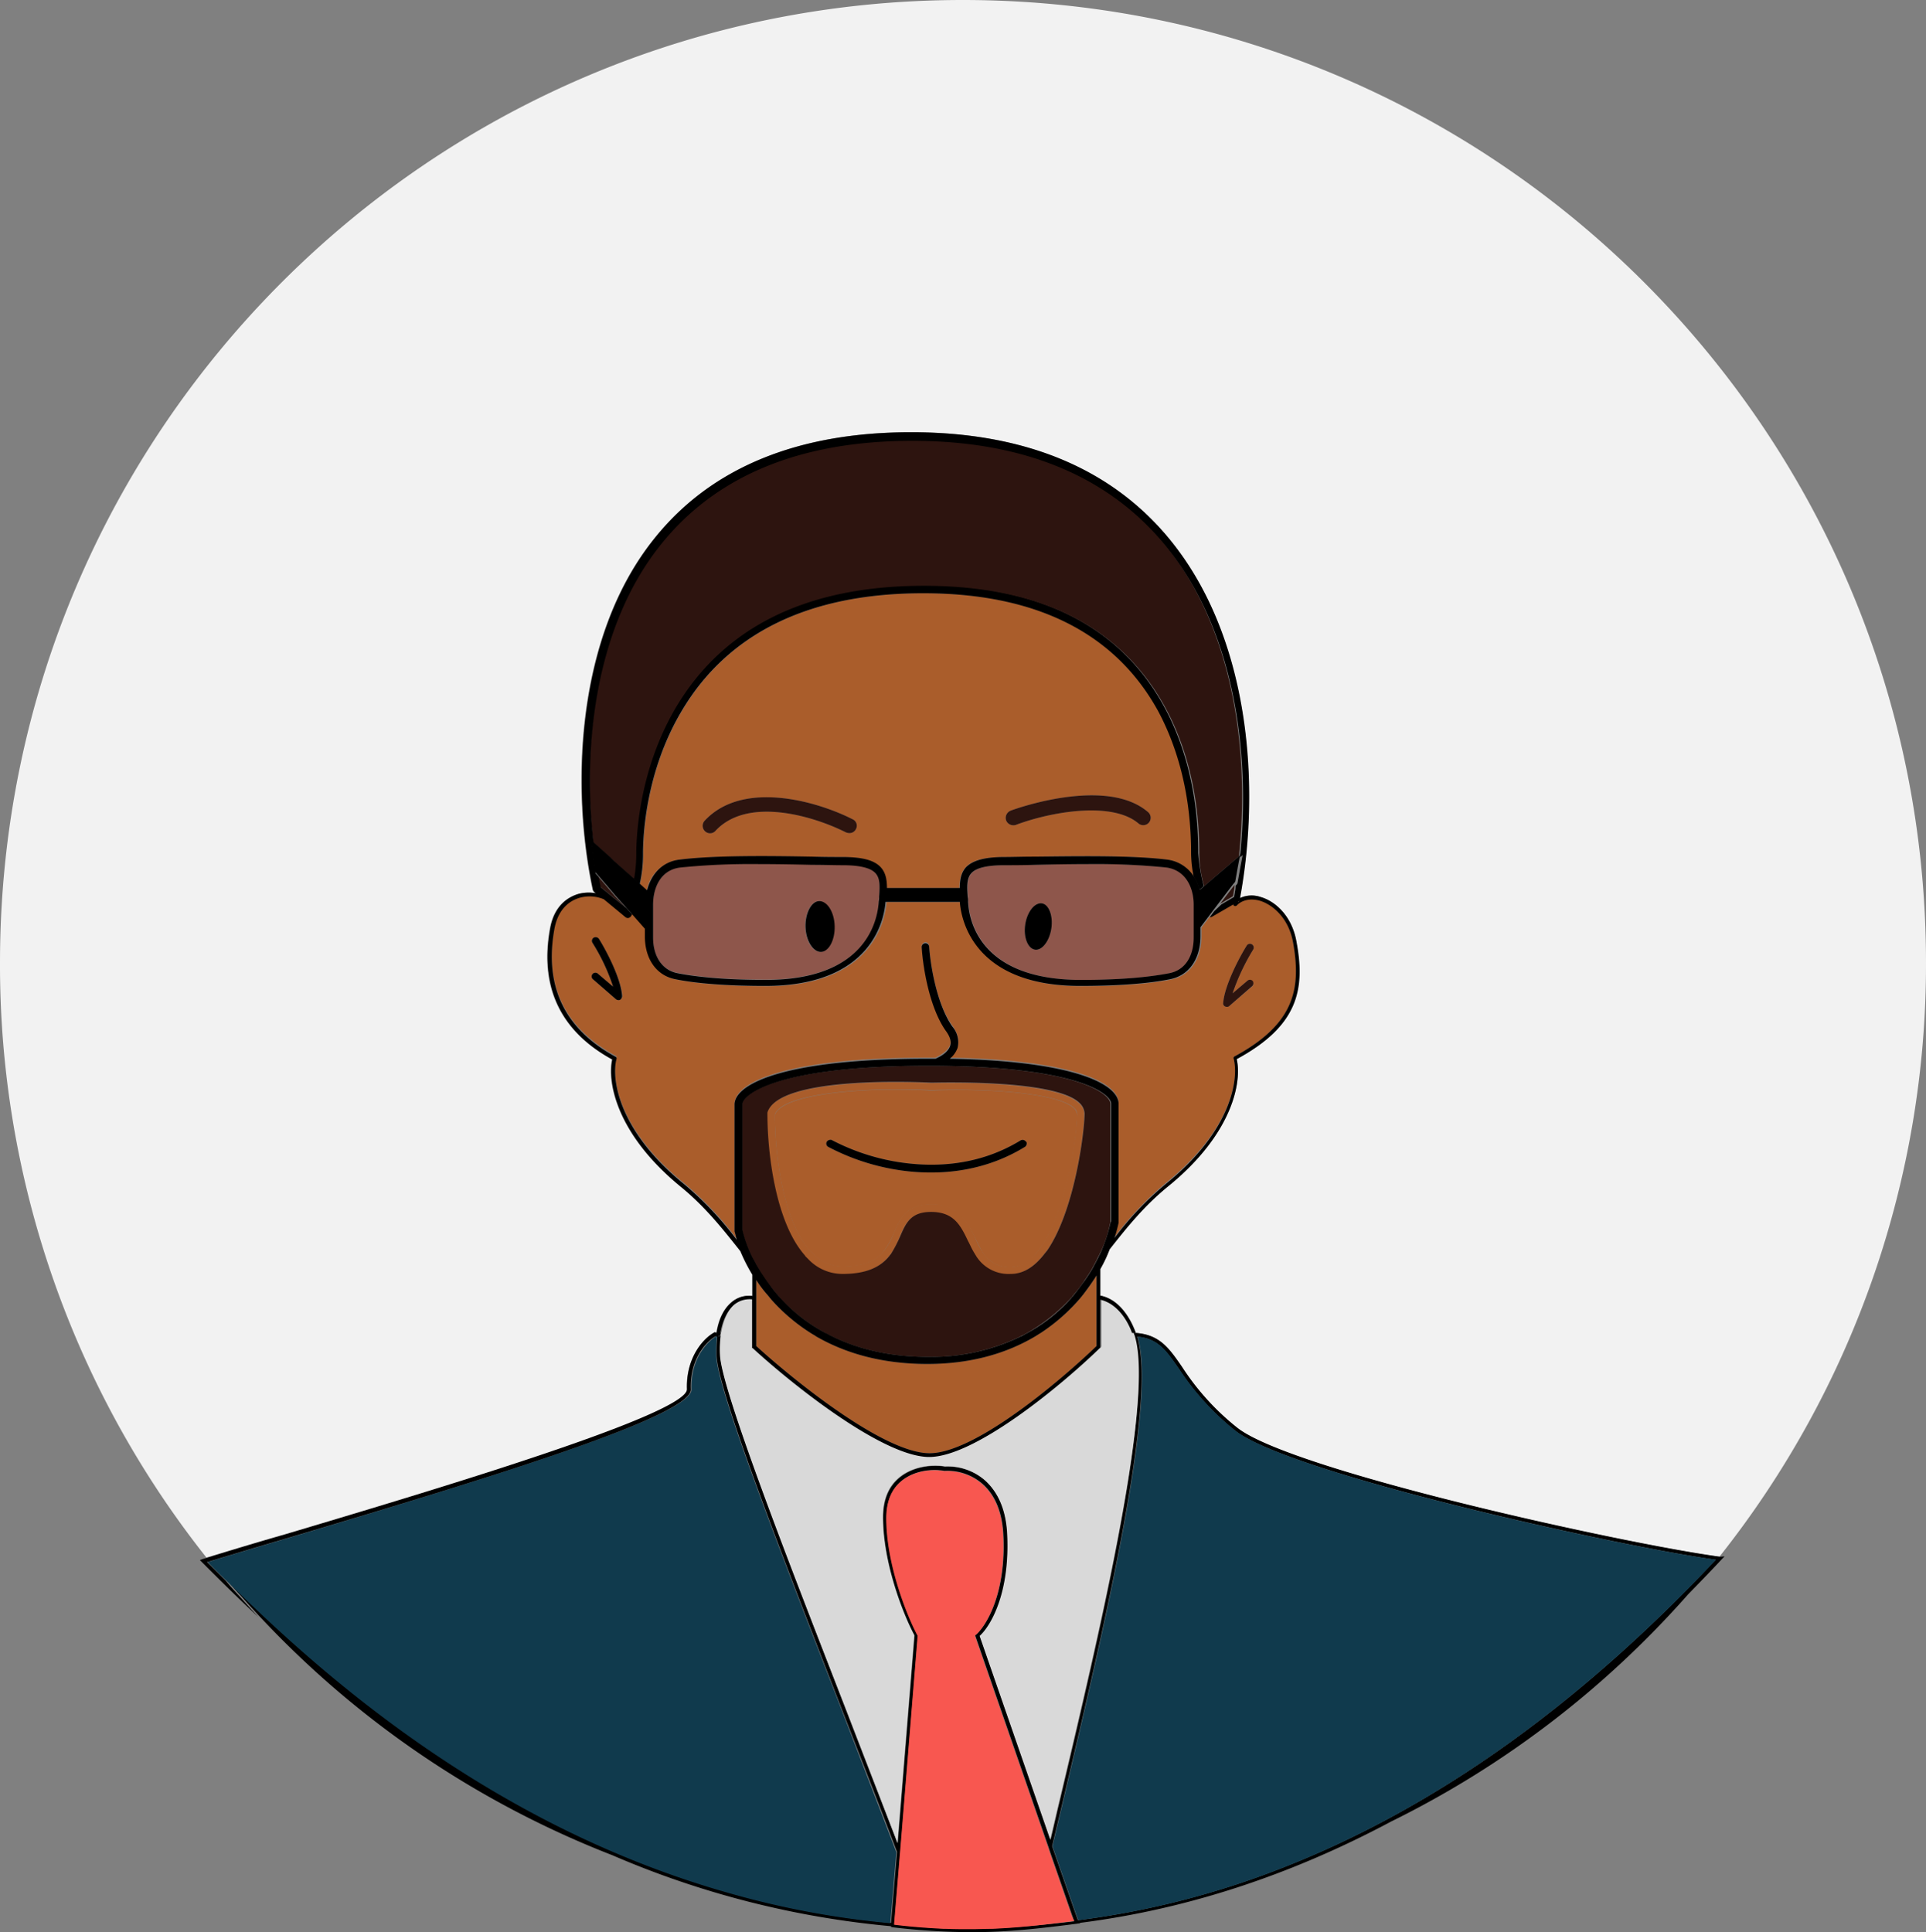 <svg xmlns="http://www.w3.org/2000/svg" viewBox="0 0 515.5 517.2"><rect x="0" y="0" width="515.5" height="517.2" fill="#808080" stroke="none"/><title>Asset 19</title><g id="Layer_2" data-name="Layer 2"><g id="Слой_1" data-name="Слой 1"><path d="M515.5,257.7a255,255,0,0,1-55.3,159c-25.3-3.4-114.6-23-129.1-34.5a67.74,67.74,0,0,1-14.8-16.3c-3.5-5.1-6-8.6-12.3-9.1-1.4-3.9-4.4-9-9.5-10v-7.1a35.89,35.89,0,0,0,2.5-5.3c4.5-5.7,9.1-11.5,15.6-16.8,17.5-14.2,19.8-28.2,18.4-34.1,16.3-8.9,18.2-18.7,15.9-31.5-1.3-7.2-6-10.9-9.6-11.9a7.38,7.38,0,0,0-5.5.3c5.4-29.1,3.1-69.7-19.2-96.5-15.6-18.7-38.7-28.2-68.8-28.2-30.4,0-53.5,9.5-68.6,28.3-21.4,26.5-22.3,67.3-16.6,94.1,0,.2.2.4.3.6l.5.4a10.61,10.61,0,0,0-4.7.2c-2.3.7-6.3,2.7-7.5,9.1-2.9,15.7,2.7,27.6,16.6,35.2-1.3,5.8.9,19.8,18.4,34.1,6.6,5.4,11.3,11.4,15.9,17.2a46.83,46.83,0,0,0,3.2,6.3v5.7a7.16,7.16,0,0,0-5.7,1.8c-1.5,1.3-3.2,3.7-3.9,8.1h-.6l-.1.1c-2.6,1.5-7.5,6.5-7.2,15.1.2,6.8-67.2,26.9-107.6,38.9-7.6,2.3-14.8,4.4-20.8,6.2A255.19,255.19,0,0,1,0,257.7C0,115.4,115.4,0,257.7,0S515.5,115.4,515.5,257.7Z" fill="#f2f2f2"/><path d="M331.2,241.5l.2-.1c.1-.1.2-.1.2-.2S331.4,241.4,331.2,241.5ZM191.9,356.7a9329101592432.65,9329101592432.65,0,0,1-.2,1h1a9329101592432.64,9329101592432.64,0,0,0,.2-1Zm101.6-19.4a.1.1,0,0,0,.1-.1Zm-91.7.4c0,.1.1.1.1.2v-.1A.1.1,0,0,0,201.8,337.7Z" fill="#f2f2f2"/><path d="M460.4,416.7h0c-25.4-3.4-114.6-23-129.2-34.5a67.74,67.74,0,0,1-14.8-16.3c-3.5-5.1-6-8.6-12.3-9.1h-1c.1.2.1.3.2.5s.1.3.2.5a19.45,19.45,0,0,1,.5,2c4.1,19.3-10,78.7-20.3,122.1-.9,3.7-1.7,7.3-2.5,10.6L262.3,438c3-2.7,8-11.4,7.4-26.6-.2-6.6-2.2-11.6-5.9-15a15.23,15.23,0,0,0-10.8-3.8c-3.6-.6-8.8,0-12.4,3.1q-4.2,3.6-4.2,10.5c0,12.3,5.4,26,8.4,31.6l-4.5,55.6c-4.2-10.9-9-23.3-13.9-36-7.8-20.1-16.1-41.4-22.5-58.9s-10.9-31.1-11.1-35.7a28.22,28.22,0,0,1,.2-5.2h-1c-.1,1.1-.2,2.4-.2,3.8v1.4c.3,9.3,17.3,52.8,33.6,94.9,5.3,13.6,10.4,26.6,14.7,38l-1.5,17.8-.1,1.2a233.94,233.94,0,0,1-43.3-8.1c-65.1-18.4-111-60.5-134.3-83.5,1.2,1.5,2.5,2.9,3.8,4.3,1.6,1.8,3.2,3.6,4.9,5.4a256.43,256.43,0,0,0,94.3,63.8,244,244,0,0,0,74.6,19v.2l.5.1a186.82,186.82,0,0,0,21,1.3c9.8,0,18.4-1,28.5-2.3l.6-.1v-.1c28.4-3.6,56.2-12.7,83.2-27.1a258,258,0,0,0,79.5-60.8c3.7-3.8,6.8-7,9.1-9.5l.7-.7ZM265.6,516.2c-4,.1-8,.1-12.3,0h-.6c-4.1-.2-8.5-.5-13.3-1.1v-.2l.1-1.2,1.3-15.7.1-1.2.1-1.1,4.7-57.9v-.1l-.1-.1c-2.9-5.5-8.3-19.1-8.3-31.3,0-4.3,1.3-7.6,3.9-9.8,3.4-2.9,8.2-3.4,11.6-2.8h.1a14.29,14.29,0,0,1,10.1,3.5c3.5,3.1,5.4,7.9,5.6,14.3.6,15.2-4.6,23.6-7.3,26l-.3.2,19.6,56.6.3.9.3.9,5.8,16.7.5,1.4v.1C279.7,515.2,272.9,515.9,265.6,516.2Zm78.8-16.7A228.07,228.07,0,0,1,288.5,514l-.5-1.4-6.4-18.4c.9-3.9,1.9-7.9,2.9-12.2,10.3-43.5,24.5-103,20.3-122.5a13.64,13.64,0,0,0-.4-1.7c5.5.5,7.7,3.7,11.1,8.6a70.94,70.94,0,0,0,15,16.5c14.5,11.5,102.2,30.9,128.7,34.6C422.9,456.2,384.5,483.6,344.4,499.5Z"/><path d="M191.8,357.2a.9.9,0,0,1-.1.5h1a.9.9,0,0,1,.1-.5Z"/><path d="M239.9,495.8l-1.5,17.8-.1,1.2a233.94,233.94,0,0,1-43.3-8.1c-65.1-18.4-111-60.5-134.3-83.5q-2.85-2.7-5.1-5.1c.3-.1.5-.1.8-.2,5.8-1.8,12.9-3.9,20.4-6.1,57.2-17.1,108.5-33,108.3-39.9-.3-8,4.1-12.7,6.6-14.2h.2c-.1,1.1-.2,2.4-.2,3.8v1.4c.3,9.3,17.3,52.8,33.6,94.9C230.5,471.4,235.6,484.5,239.9,495.8Z" fill="#103a4d"/><path d="M459.3,417.5c-36.4,38.7-74.8,66.1-114.8,82A226.92,226.92,0,0,1,288.6,514l-.5-1.4-6.4-18.4c.9-3.9,1.9-7.9,2.9-12.2,10.3-43.5,24.5-103,20.3-122.5a13.64,13.64,0,0,0-.4-1.7c5.5.5,7.7,3.7,11.1,8.6a70.94,70.94,0,0,0,15,16.5C345,394.4,432.8,413.9,459.3,417.5Z" fill="#103a4d"/><path d="M191.9,356.7a9329101592432.65,9329101592432.65,0,0,1-.2,1h1a9329101592432.64,9329101592432.64,0,0,0,.2-1Zm68.2,159.6c-2.3,0-4.6,0-6.8-.1,4.3.2,8.3.2,12.2,0C263.7,516.3,261.9,516.3,260.1,516.3Z"/><path d="M191.9,356.7a9329101592432.65,9329101592432.65,0,0,1-.2,1h-.2c-2.5,1.4-6.9,6.1-6.6,14.2.2,7-51.1,22.9-108.3,39.9-7.5,2.2-14.5,4.3-20.4,6.1a2.35,2.35,0,0,1-.8.2l5.1,5.1c1.2,1.5,2.5,2.9,3.8,4.3,1.6,1.8,3.2,3.6,4.9,5.4C63,427.1,57.9,422,54.1,418.2l-.6-.6.8-.3a5.64,5.64,0,0,0,1.2-.4c5.9-1.8,13.1-4,20.8-6.2,40.3-12,107.8-32.2,107.6-38.9-.3-8.7,4.6-13.7,7.2-15.1l.1-.1.7.1Z"/><path d="M293.5,337.3a.1.1,0,0,0,.1-.1Zm37.7-95.8.2-.1c.1-.1.2-.1.2-.2S331.4,241.4,331.2,241.5ZM201.8,337.7c0,.1.1.1.1.2v-.1A.1.1,0,0,0,201.8,337.7Z" fill="#aa5d2b"/><path d="M318.9,228.5v-.2c0-18.1-4.9-30.7-8.9-38.1-11.5-20.8-32.6-31.4-62.8-31.4-30.5,0-52.3,10.6-64.7,31.6-9.6,16.2-10.3,33.3-10.3,38.1a35.53,35.53,0,0,1-.9,8.2l1.8,1.6a10.29,10.29,0,0,1,8.7-8.2c9.6-1.2,24.6-.9,35.5-.8,3.2,0,5.9.1,8,.1,5.3,0,8.5.9,10.3,2.7,1.4,1.5,1.7,3.5,1.7,5.6h19.5c0-2.1.3-4.1,1.7-5.6,1.8-1.9,5-2.7,10.3-2.7,2.1,0,4.9,0,8-.1,11-.2,26-.4,35.5.8a9.64,9.64,0,0,1,7.2,4.6A42,42,0,0,1,318.9,228.5Zm-89.8-6.6a1.89,1.89,0,0,1-1.8,1.1,2.92,2.92,0,0,1-.9-.2c-8.3-4.2-26.2-9.8-34.9-.4a1.94,1.94,0,0,1-2.8.1,2,2,0,0,1-.1-2.8c10.3-11.1,30.4-5.1,39.6-.4A1.87,1.87,0,0,1,229.1,221.9Zm78.4-1.7a2,2,0,0,1-2.8.2c-7.1-6-23.5-3.1-32.8.4a1.7,1.7,0,0,1-.7.1,2.05,2.05,0,0,1-1.9-1.3,2.08,2.08,0,0,1,1.2-2.6c1-.4,25.6-9.3,36.8.4A2,2,0,0,1,307.5,220.2Z" fill="#aa5d2b"/><path d="M330.4,282.8c16.1-8.7,18-18.1,15.7-30.6-1.2-6.7-5.6-10.2-8.9-11.2-2.5-.7-4.8-.2-6.2,1.3-.1.2-.4.2-.6.1s-.3-.2-.3-.4l-5.7,3.3a.9.9,0,0,1-.5.1h-.1l-2.2,2.9v2.4c0,6.1-3.1,10.5-8.1,11.5-5.9,1.2-14.3,1.8-24.1,1.8-28.8,0-31.9-18.1-32.2-22.5H237.3c-.3,4.4-3.4,22.5-32.2,22.5-9.8,0-18.2-.6-24.1-1.8-5-1-8.1-5.4-8.1-11.5v-2l-3.7-4.2c-.1.1-.1.2-.2.3a1.06,1.06,0,0,1-.7.6,1,1,0,0,1-.9-.2l-5.8-4.8a10,10,0,0,0-6.4-.4c-2.1.6-5.7,2.5-6.8,8.3-2.8,15.4,2.7,26.9,16.4,34.3a.48.48,0,0,1,.2.6c-1.4,5.3.5,19.2,18,33.4a89.82,89.82,0,0,1,14.2,15,11.2,11.2,0,0,1-.6-2.3V295.2c.4-5.6,14.1-12.1,51.7-12.1h2.1c1.8-.9,3.4-2,3.9-3.4.3-1.1,0-2.4-1.1-4-4.5-6.3-6.2-17.5-6.5-22.4a1.17,1.17,0,0,1,.9-1.1,1.09,1.09,0,0,1,1.1.9c.3,4.8,1.9,15.4,6.2,21.4,1.5,2.1,1.9,4,1.4,5.7a6.07,6.07,0,0,1-2.1,2.9c33.2.6,45.2,6.8,45.2,12.1V327a35.92,35.92,0,0,1-1.1,4.1,90.07,90.07,0,0,1,13.9-14.6c17.5-14.2,19.5-28.1,18-33.4C330.1,283.2,330.2,282.9,330.4,282.8ZM166,267.6a.75.75,0,0,1-.5.1,1.07,1.07,0,0,1-.6-.2l-6.1-5.3a1,1,0,1,1,1.3-1.5l4,3.4a52.75,52.75,0,0,0-5.5-11.7,1,1,0,0,1,.3-1.4,1.08,1.08,0,0,1,1.4.3c2,3.3,5.9,10.6,6.3,15.3A1.33,1.33,0,0,1,166,267.6Zm163,1.7a.73.73,0,0,1-.6.2.9.9,0,0,1-.5-.1.88.88,0,0,1-.5-1c.4-4.7,4.3-12.1,6.3-15.3a1,1,0,0,1,1.7,1.1,57.63,57.63,0,0,0-5.5,11.7l4-3.4a1,1,0,0,1,1.3,1.5Z" fill="#aa5d2b"/><path d="M201.8,337.7c0,.1.1.1.1.2v-.1A.1.1,0,0,0,201.8,337.7Zm129.4-96.2.2-.1c.1-.1.2-.1.2-.2S331.4,241.4,331.2,241.5Zm-37.7,95.8a.1.1,0,0,0,.1-.1Z" fill="#aa5d2b"/><path d="M288.8,295.3c-6.7-6.4-38.3-5.4-39.6-5.4-4.2-.2-40.9-1.8-43.9,8v.3c0,11,2.3,29.1,10,37.9.1.2.3.3.4.5l.5.5a12.79,12.79,0,0,0,9.2,4c6.5,0,10-1.9,12.2-4.4.1-.2.3-.3.4-.5s.3-.3.4-.5a20.3,20.3,0,0,0,2.4-4.6c1.6-3.7,2.9-6.6,8.3-6.6,6.1,0,7.8,3.6,9.9,7.8.5,1,1,2,1.5,2.9.1.2.2.3.3.5s.2.3.3.5a10.23,10.23,0,0,0,9.3,4.9c3.5,0,6.5-2.1,9-5.3.1-.2.3-.3.4-.5a1.76,1.76,0,0,1,.4-.5c7.2-10.5,10-30.9,10-36.5A3.86,3.86,0,0,0,288.8,295.3Zm-11,39.5c-.1.2-.3.3-.4.5s-.3.3-.5.5c-1.9,2-4,3.3-6.3,3.3a8.21,8.21,0,0,1-6.9-3c-.1-.2-.3-.3-.4-.5s-.2-.3-.3-.5a19.45,19.45,0,0,1-2-3.8c-2-4.2-4.3-9-11.7-9-6.7,0-8.5,4-10.1,7.8a16.47,16.47,0,0,1-3.3,5.5l-.5.5a4.23,4.23,0,0,1-.7.5c-1.9,1.4-4.8,2.3-9.2,2.3a10.51,10.51,0,0,1-6.3-2c-.2-.2-.4-.3-.6-.5s-.4-.3-.6-.5c-8.2-7.3-10.6-26.4-10.6-37.6,2-5.5,23-7.4,41.9-6.5,15.5-.5,34,.8,38.2,4.8a2.24,2.24,0,0,1,.8,1.5C288.2,304.7,284.9,325.7,277.8,334.8Z" fill="#aa5d2b"/><path d="M331.2,241.5l.2-.1c.1-.1.2-.1.2-.2S331.4,241.4,331.2,241.5Z"/><path d="M322.2,237.2l-.8.7-.4.3a10,10,0,0,0-1.5-3.5,32.72,32.72,0,0,1-.7-6.2v-.2c0-18.1-4.9-30.7-8.9-38.1-11.5-20.8-32.6-31.4-62.8-31.4-30.5,0-52.3,10.6-64.7,31.6-9.6,16.2-10.3,33.3-10.3,38.1a35.53,35.53,0,0,1-.9,8.2l-.9-.8-.9-.8a35.53,35.53,0,0,0,.6-6.7c0-5,.8-22.6,10.6-39.2,12.8-21.6,35.1-32.6,66.4-32.6,31,0,52.7,10.9,64.5,32.4,4.2,7.6,9.2,20.6,9.2,39.1v.2A48.6,48.6,0,0,0,322.2,237.2Z"/><path d="M167.5,242.9l-2.6-2.1-.5-.4-.5-.4-3.3-2.7c-.2-.9-.4-1.9-.6-2.8l3.7,4.3.5.6.5.6Z" fill="#2d140f"/><path d="M330.4,236.9a6.15,6.15,0,0,1-.1,1.3c-.1.6-.2,1.2-.3,1.7l-3.4,2Z" fill="#2d140f"/><path d="M331.7,228.1c0,.4-.1.7-.1,1.1l-.4.4-.5.4-8.4,7.2a31.58,31.58,0,0,1-1.3-8.7v-.2c0-18.5-5-31.5-9.2-39.1-11.8-21.5-33.5-32.4-64.5-32.4-31.3,0-53.6,11-66.4,32.6-9.8,16.6-10.6,34.2-10.6,39.2a36.3,36.3,0,0,1-.6,6.7l-5.2-4.6-.5-.5-.5-.5-4.7-4.2c-3-25.5.2-58.1,18.2-80.3,14.8-18.3,37.3-27.5,67.1-27.5,29.5,0,52.1,9.3,67.3,27.5C330.2,168,334.4,201,331.7,228.1Z" fill="#2d140f"/><path d="M307.5,220.2a2,2,0,0,1-2.8.2c-7.1-6-23.5-3.1-32.8.4a1.7,1.7,0,0,1-.7.1,2.05,2.05,0,0,1-1.9-1.3,2.08,2.08,0,0,1,1.2-2.6c1-.4,25.6-9.3,36.8.4A2,2,0,0,1,307.5,220.2Z" fill="#2d140f"/><path d="M229.1,221.9a1.89,1.89,0,0,1-1.8,1.1,2.92,2.92,0,0,1-.9-.2c-8.3-4.2-26.2-9.8-34.9-.4a1.94,1.94,0,0,1-2.8.1,2,2,0,0,1-.1-2.8c10.3-11.1,30.4-5.1,39.6-.4A1.87,1.87,0,0,1,229.1,221.9Z" fill="#2d140f"/><path d="M234.3,233.6c-1.3-1.4-4.2-2.1-8.8-2.1-2.1,0-4.9,0-8.1-.1-4.3-.1-9.2-.2-14.1-.2a189.83,189.83,0,0,0-21.1.9c-5.4.7-7.4,5.6-7.4,10v8.7c0,5.2,2.4,8.8,6.5,9.6s11.4,1.8,23.7,1.8c27.1,0,30-16,30.2-21a4.87,4.87,0,0,1,.1-1.2C235.5,237.2,235.6,235.1,234.3,233.6Zm-14.7,21.2c-2.2,0-4-3-4.1-6.7s1.6-6.9,3.7-6.9,4,3,4.1,6.8S221.8,254.8,219.6,254.8Z" fill="#8e564b"/><path d="M312.2,232.2a189.83,189.83,0,0,0-21.1-.9c-5,0-9.9.1-14.1.2-3.2,0-5.9.1-8.1.1-4.6,0-7.5.7-8.8,2.1s-1.2,3.6-1,6.4a4.87,4.87,0,0,0,.1,1.2c.2,4.9,3.1,21,30.2,21,12.3,0,19.7-1,23.7-1.8s6.5-4.4,6.5-9.6v-8.7C319.5,237.8,317.6,232.8,312.2,232.2Zm-30.8,16.3c-.5,3.4-2.5,6-4.4,5.7s-3.1-3.3-2.6-6.7,2.5-5.9,4.4-5.7S281.9,245.1,281.4,248.5Z" fill="#8e564b"/><path d="M192.4,356.7a9329101592432.13,9329101592432.13,0,0,1-.2,1h.5a9329101592432.64,9329101592432.64,0,0,0,.2-1Z" fill="#d9d9d9"/><path d="M283.6,481.8c-.9,3.7-1.7,7.3-2.5,10.6l-18.9-54.5c3-2.7,8-11.4,7.4-26.6-.2-6.6-2.2-11.6-5.9-15a15.23,15.23,0,0,0-10.8-3.8c-3.6-.6-8.8,0-12.4,3.1q-4.2,3.6-4.2,10.5c0,12.3,5.4,26,8.4,31.6l-4.5,55.6c-4.2-10.9-9-23.3-13.9-36-7.8-20.1-16.1-41.4-22.5-58.9s-10.9-31.1-11.1-35.7a28.22,28.22,0,0,1,.2-5.2.9.9,0,0,1,.1-.5.9.9,0,0,1,.1-.5c.7-4,2.2-6.2,3.5-7.4a6.6,6.6,0,0,1,5-1.6v13l.2.1c11,10.1,35,29.1,47.2,29.1s35.2-19,45.6-29.1l.2-.1V347.6c4.4,1,7.2,5.3,8.5,8.9.1.2.1.3.2.5s.1.3.2.5a19.45,19.45,0,0,1,.5,2C308,379,293.9,438.4,283.6,481.8Z" fill="#d9d9d9"/><path d="M191.9,356.7a9329101592432.65,9329101592432.65,0,0,1-.2,1h1a9329101592432.64,9329101592432.64,0,0,0,.2-1Z"/><path d="M331.7,229.1l-.5.5-.5.4-8.4,7.2-.8.7-.4.3a10,10,0,0,0-1.5-3.5,9.92,9.92,0,0,0-7.2-4.6c-9.6-1.2-24.6-.9-35.5-.8-3.2,0-5.9.1-8,.1-5.3,0-8.5.9-10.3,2.7-1.4,1.5-1.7,3.5-1.7,5.6H237.4c0-2.1-.3-4.1-1.7-5.6-1.8-1.9-5-2.7-10.3-2.7-2.1,0-4.9,0-8-.1-11-.2-26-.4-35.5.8-4.4.5-7.5,3.6-8.7,8.2l-1.8-1.6-.9-.8-.9-.8-5.2-4.6-.5-.5-.5-.5-4.7-4.2-.5-.4,1,8.4.8.9,3.7,4.3.5.6.5.6,2.7,3,.8.9.7.8,3.7,4.2v2c0,6.1,3.1,10.5,8.1,11.5,5.9,1.2,14.3,1.8,24.1,1.8,28.8,0,31.9-18.1,32.2-22.5h19.9c.3,4.4,3.4,22.5,32.2,22.5,9.8,0,18.2-.6,24.1-1.8,5-1,8.1-5.4,8.1-11.5v-2.4l2.2-2.9,1.2-1.6,1.6-2.1,3.8-5,.2-.2.3-.4.1-.5.6-3.4.7-3.7Zm-96.4,11a4.87,4.87,0,0,1-.1,1.2c-.3,4.9-3.2,21-30.2,21-12.3,0-19.7-1-23.7-1.8s-6.5-4.4-6.5-9.6v-8.7c0-4.4,1.9-9.4,7.4-10a189.83,189.83,0,0,1,21.1-.9c5,0,9.9.1,14.1.2,3.2,0,5.9.1,8.1.1,4.6,0,7.5.7,8.8,2.1S235.5,237.2,235.3,240.1Zm84.2,10.8c0,5.2-2.4,8.8-6.5,9.6s-11.4,1.8-23.7,1.8c-27.1,0-30-16-30.2-21a4.87,4.87,0,0,0-.1-1.2c-.2-2.8-.3-5,1-6.4s4.2-2.1,8.8-2.1c2.1,0,4.9,0,8.1-.1,4.3-.1,9.2-.2,14.1-.2a189.83,189.83,0,0,1,21.1.9c5.4.7,7.4,5.6,7.4,10v8.7Z"/><path d="M293.5,341.4v18.9c-10.4,10-32.8,28.7-44.7,28.7s-35.4-18.7-46.4-28.7V342.6a29.44,29.44,0,0,0,3.1,4.1c.1.2.3.3.4.5s.3.3.4.5a49.55,49.55,0,0,0,10.5,9c.3.2.5.3.8.5a5.58,5.58,0,0,1,.8.5c7.6,4.4,17.4,7.4,29.8,7.4,12,0,21.5-3,28.9-7.4.3-.2.5-.3.8-.5s.5-.3.8-.5a50.22,50.22,0,0,0,10.5-9.3c.1-.2.3-.3.4-.5s.3-.3.4-.5A41,41,0,0,0,293.5,341.4Z" fill="#aa5d2b"/><path d="M293.5,337.3a.1.1,0,0,0,.1-.1Z" fill="#aa5d2b"/><path d="M201.8,337.7c0,.1.1.1.1.2v-.1A.1.1,0,0,0,201.8,337.7Zm91.7-.4a.1.1,0,0,0,.1-.1Z"/><path d="M287.5,514.2c-7.8,1-14.7,1.8-22,2.1h-.1c-1.8,0-3.6.1-5.4.1-2.3,0-4.6,0-6.8-.1h-.6c-4.1-.2-8.5-.5-13.3-1.1V515l.1-1.2,1.3-15.7.1-1.2.1-1.1,4.7-57.9v-.1l-.1-.1c-2.9-5.5-8.3-19.1-8.3-31.3,0-4.3,1.3-7.6,3.9-9.8,3.4-2.9,8.2-3.4,11.6-2.8h.1a14.29,14.29,0,0,1,10.1,3.5c3.5,3.1,5.4,7.9,5.6,14.3.6,15.2-4.6,23.6-7.3,26l-.3.2,19.6,56.6.3.9.3.9,5.8,16.7Z" fill="#f85750"/><path d="M201.8,337.7c0,.1.1.1.1.2v-.1A.1.1,0,0,0,201.8,337.7Zm91.7-.4a.1.1,0,0,0,.1-.1Z" fill="#2d140f"/><path d="M250.8,285.3h-4.2c-38.5.2-47.8,7.5-48,10.2v33.7a34.44,34.44,0,0,0,2.9,7.8,4.35,4.35,0,0,0,.4.7l.1.1v.1c.2.3.3.6.5.9l.9,1.5a27.14,27.14,0,0,0,2.4,3.5c.7,1,1.5,1.9,2.3,2.9a1.76,1.76,0,0,1,.4.5l.5.5a46.68,46.68,0,0,0,11.8,9.1,9.29,9.29,0,0,0,1,.5c.3.2.7.3,1,.5,6.8,3.3,15.2,5.4,25.5,5.4a54.37,54.37,0,0,0,24.7-5.4,9.29,9.29,0,0,1,1-.5c.3-.2.6-.3.9-.5a48.86,48.86,0,0,0,11.8-9.4,1.76,1.76,0,0,0,.4-.5c.1-.2.3-.3.4-.5a32.69,32.69,0,0,0,2.8-3.7c.7-1,1.4-2.1,2-3.1.4-.8.8-1.5,1.2-2.3v-.1l.1-.1a5.94,5.94,0,0,1,.4-.8c.2-.3.3-.7.5-1a31.9,31.9,0,0,0,2.7-8.3V295.5C297.3,292.9,288.7,285.6,250.8,285.3Zm29.5,49.4c-.1.2-.3.3-.4.5s-.3.3-.4.5c-2.5,3.2-5.4,5.3-9,5.3a10.23,10.23,0,0,1-9.3-4.9c-.1-.2-.2-.3-.3-.5s-.2-.3-.3-.5c-.6-1-1-2-1.5-2.9-2-4.2-3.8-7.8-9.9-7.8-5.4,0-6.7,2.9-8.3,6.6a33.77,33.77,0,0,1-2.4,4.6c-.1.2-.3.3-.4.5s-.3.3-.4.5c-2.2,2.5-5.7,4.4-12.2,4.4a12.62,12.62,0,0,1-9.2-4l-.5-.5a1.76,1.76,0,0,1-.4-.5c-7.7-8.7-10-26.9-10-37.9v-.3c3-9.8,39.7-8.2,43.9-8,1.3,0,33-1,39.6,5.4a4.19,4.19,0,0,1,1.4,2.9C290.2,303.8,287.5,324.2,280.3,334.7Z" fill="#2d140f"/><path d="M287.5,296.7c-4.2-4.1-22.8-5.4-38.2-4.8-19-1-39.9,1-41.9,6.5,0,11.3,2.4,30.3,10.6,37.6.2.2.4.3.6.5s.4.3.6.5a10.51,10.51,0,0,0,6.3,2c4.4,0,7.3-.9,9.2-2.3.2-.2.5-.3.7-.5s.4-.3.5-.5a20.63,20.63,0,0,0,3.3-5.5c1.7-3.9,3.4-7.8,10.1-7.8,7.3,0,9.6,4.8,11.7,9,.7,1.4,1.3,2.6,2,3.8.1.2.2.3.3.5s.3.3.4.5a8.48,8.48,0,0,0,13.2-.3l.5-.5c.1-.2.3-.3.4-.5,7.2-9.1,10.5-30,10.5-36.5A2.72,2.72,0,0,0,287.5,296.7ZM274.3,307c-10.1,6.2-21,7.5-30.5,6.6a59.75,59.75,0,0,1-22.1-6.6,1,1,0,0,1-.4-1.4,1.19,1.19,0,0,1,.9-.5.75.75,0,0,1,.5.1,58,58,0,0,0,21.2,6.3c9.2.9,19.5-.3,29.2-6.2a1.1,1.1,0,0,1,1.5.3,1.42,1.42,0,0,1,.2.6A.82.82,0,0,1,274.3,307Z" fill="#aa5d2b"/><path d="M281.4,248.5c-.5,3.4-2.5,6-4.4,5.7s-3.1-3.3-2.6-6.7,2.5-5.9,4.4-5.7S281.9,245.1,281.4,248.5Z"/><path d="M223.4,247.9c.1,3.8-1.6,6.9-3.7,6.9s-4-3-4.1-6.7,1.6-6.9,3.7-6.9S223.3,244.1,223.4,247.9Z"/><path d="M274.8,306.1a1.05,1.05,0,0,1-.5.9c-10.1,6.2-21,7.5-30.5,6.6a59.75,59.75,0,0,1-22.1-6.6,1,1,0,0,1-.4-1.4,1.19,1.19,0,0,1,.9-.5.75.75,0,0,1,.5.1,58,58,0,0,0,21.2,6.3c9.2.9,19.5-.3,29.2-6.2a1.1,1.1,0,0,1,1.5.3C274.8,305.7,274.8,305.9,274.8,306.1Z" fill-rule="evenodd"/><path d="M166.5,266.6a1.23,1.23,0,0,1-.5,1,.75.75,0,0,1-.5.1,1.07,1.07,0,0,1-.6-.2l-6.1-5.3a1,1,0,1,1,1.3-1.5l4,3.4a52.75,52.75,0,0,0-5.5-11.7,1,1,0,0,1,.3-1.4,1.08,1.08,0,0,1,1.4.3C162.3,254.5,166.2,261.9,166.5,266.6Z"/><path d="M335.1,264l-6.1,5.3a.73.73,0,0,1-.6.2.9.9,0,0,1-.5-.1.88.88,0,0,1-.5-1c.4-4.7,4.3-12.1,6.3-15.3a1,1,0,0,1,1.7,1.1,57.63,57.63,0,0,0-5.5,11.7l4-3.4a1,1,0,0,1,1.4.1A1.08,1.08,0,0,1,335.1,264Z" fill="#2d140f"/><path d="M347,252c-1.3-7.2-6-10.9-9.6-11.9a7.38,7.38,0,0,0-5.5.3c5.4-29.1,3.1-69.7-19.2-96.5-15.6-18.7-38.7-28.2-68.8-28.2-30.4,0-53.5,9.5-68.6,28.3-21.4,26.5-22.3,67.3-16.6,94.1,0,.2.2.4.3.6l.5.4a10.61,10.61,0,0,0-4.7.2c-2.3.7-6.3,2.7-7.5,9.1-2.9,15.7,2.7,27.6,16.6,35.2-1.3,5.8.9,19.8,18.4,34.1,6.6,5.4,11.3,11.4,15.9,17.2a46.83,46.83,0,0,0,3.2,6.3v5.7a7.16,7.16,0,0,0-5.7,1.8c-1.5,1.3-3.2,3.7-3.9,8.1h1c.7-4,2.2-6.2,3.5-7.4a6.6,6.6,0,0,1,5-1.6v13l.2.1c11,10.1,35,29.1,47.2,29.1s35.2-19,45.6-29.1l.2-.1V347.9c4.4,1,7.2,5.3,8.5,8.9h1c-1.4-3.9-4.4-9-9.5-10v-7.1a35.89,35.89,0,0,0,2.5-5.3c4.5-5.7,9.1-11.5,15.6-16.8,17.5-14.2,19.8-28.2,18.4-34.1C347.5,274.6,349.4,264.8,347,252ZM293.5,360.3c-10.4,10-32.8,28.7-44.7,28.7s-35.4-18.7-46.4-28.7V342.6a29.44,29.44,0,0,0,3.1,4.1c.1.2.3.3.4.5s.3.3.4.5a49.55,49.55,0,0,0,10.5,9c.3.2.5.3.8.5a5.58,5.58,0,0,1,.8.5c7.6,4.4,17.4,7.4,29.8,7.4,12,0,21.5-3,28.9-7.4.3-.2.5-.3.8-.5s.5-.3.8-.5a50.22,50.22,0,0,0,10.5-9.3c.1-.2.3-.3.4-.5s.3-.3.4-.5c1.3-1.7,2.5-3.4,3.5-5v18.9Zm3.8-33.3a44,44,0,0,1-2.7,8.3c-.2.3-.3.7-.5,1a5.94,5.94,0,0,1-.4.8c0,.1-.1.1-.1.2-.4.8-.8,1.5-1.2,2.3-.6,1-1.3,2.1-2,3.1-.9,1.2-1.8,2.5-2.8,3.7-.1.2-.3.3-.4.5s-.3.3-.4.5a43.3,43.3,0,0,1-11.8,9.4c-.3.2-.6.3-.9.5a9.29,9.29,0,0,1-1,.5,54.68,54.68,0,0,1-24.7,5.4c-10.3,0-18.7-2.1-25.5-5.4-.3-.2-.7-.3-1-.5a9.29,9.29,0,0,0-1-.5,44.51,44.51,0,0,1-11.8-9.1l-.5-.5c-.1-.2-.3-.3-.4-.5a32.53,32.53,0,0,1-2.3-2.9c-.9-1.2-1.7-2.4-2.4-3.5l-.9-1.5c-.2-.3-.3-.6-.5-.9,0-.1-.1-.1-.1-.2a4.35,4.35,0,0,0-.4-.7,34.44,34.44,0,0,1-2.9-7.8V295.5c.2-2.6,9.5-10,48-10.2h4.2c37.9.3,46.5,7.6,46.5,10.1V327Zm33.1-44.2a.48.48,0,0,0-.2.6c1.4,5.3-.5,19.2-18,33.4a86,86,0,0,0-13.9,14.6,42.44,42.44,0,0,0,1.1-4.1V295.5c0-5.3-12-11.5-45.2-12.1a6.58,6.58,0,0,0,2.1-2.9,6.44,6.44,0,0,0-1.4-5.7c-4.2-6-5.9-16.6-6.2-21.4a1,1,0,0,0-2,.2c.3,5,2,16.1,6.5,22.4,1.1,1.5,1.5,2.9,1.1,4-.5,1.5-2.1,2.6-3.9,3.4h-2.1c-37.6,0-51.4,6.5-51.7,12.1v34.1c.2.7.4,1.5.6,2.3a90.08,90.08,0,0,0-14.2-15c-17.5-14.2-19.4-28.1-18-33.4a.48.48,0,0,0-.2-.6c-13.7-7.4-19.2-18.9-16.4-34.3,1.1-5.9,4.7-7.7,6.8-8.3a9.94,9.94,0,0,1,6.4.4l5.8,4.8a1,1,0,0,0,.9.2,1.34,1.34,0,0,0,.7-.6c0-.1.1-.2.2-.3l-.7-.8-.8-.9-2.6-2.1-.5-.4-.5-.4-3.3-2.7c-.2-.9-.4-1.9-.6-2.8l-.8-.9-1-8.4.5.4c-3-25.5.2-58.1,18.2-80.3,14.8-18.3,37.3-27.5,67.1-27.5,29.5,0,52.1,9.3,67.3,27.5,19,22.8,23.1,55.9,20.5,82.9,0,.4-.1.7-.1,1.1l.1-.1.6-.5-.7,3.7-.6,3.4-.1.5-.3.4-.2.2a6.15,6.15,0,0,1-.1,1.3c-.1.6-.2,1.2-.3,1.7l-3.4,2-1.9,1.8-1.2,1.6h.1a.9.9,0,0,0,.5-.1l5.7-3.3c0,.2.1.3.3.4a.66.66,0,0,0,.6-.1c1.4-1.5,3.7-2,6.2-1.3,3.3,1,7.7,4.5,8.9,11.2C348.3,264.7,346.5,274.1,330.4,282.8Zm1.3-41.6-.2.2-.2.1C331.4,241.4,331.5,241.2,331.7,241.2Z"/></g></g></svg>